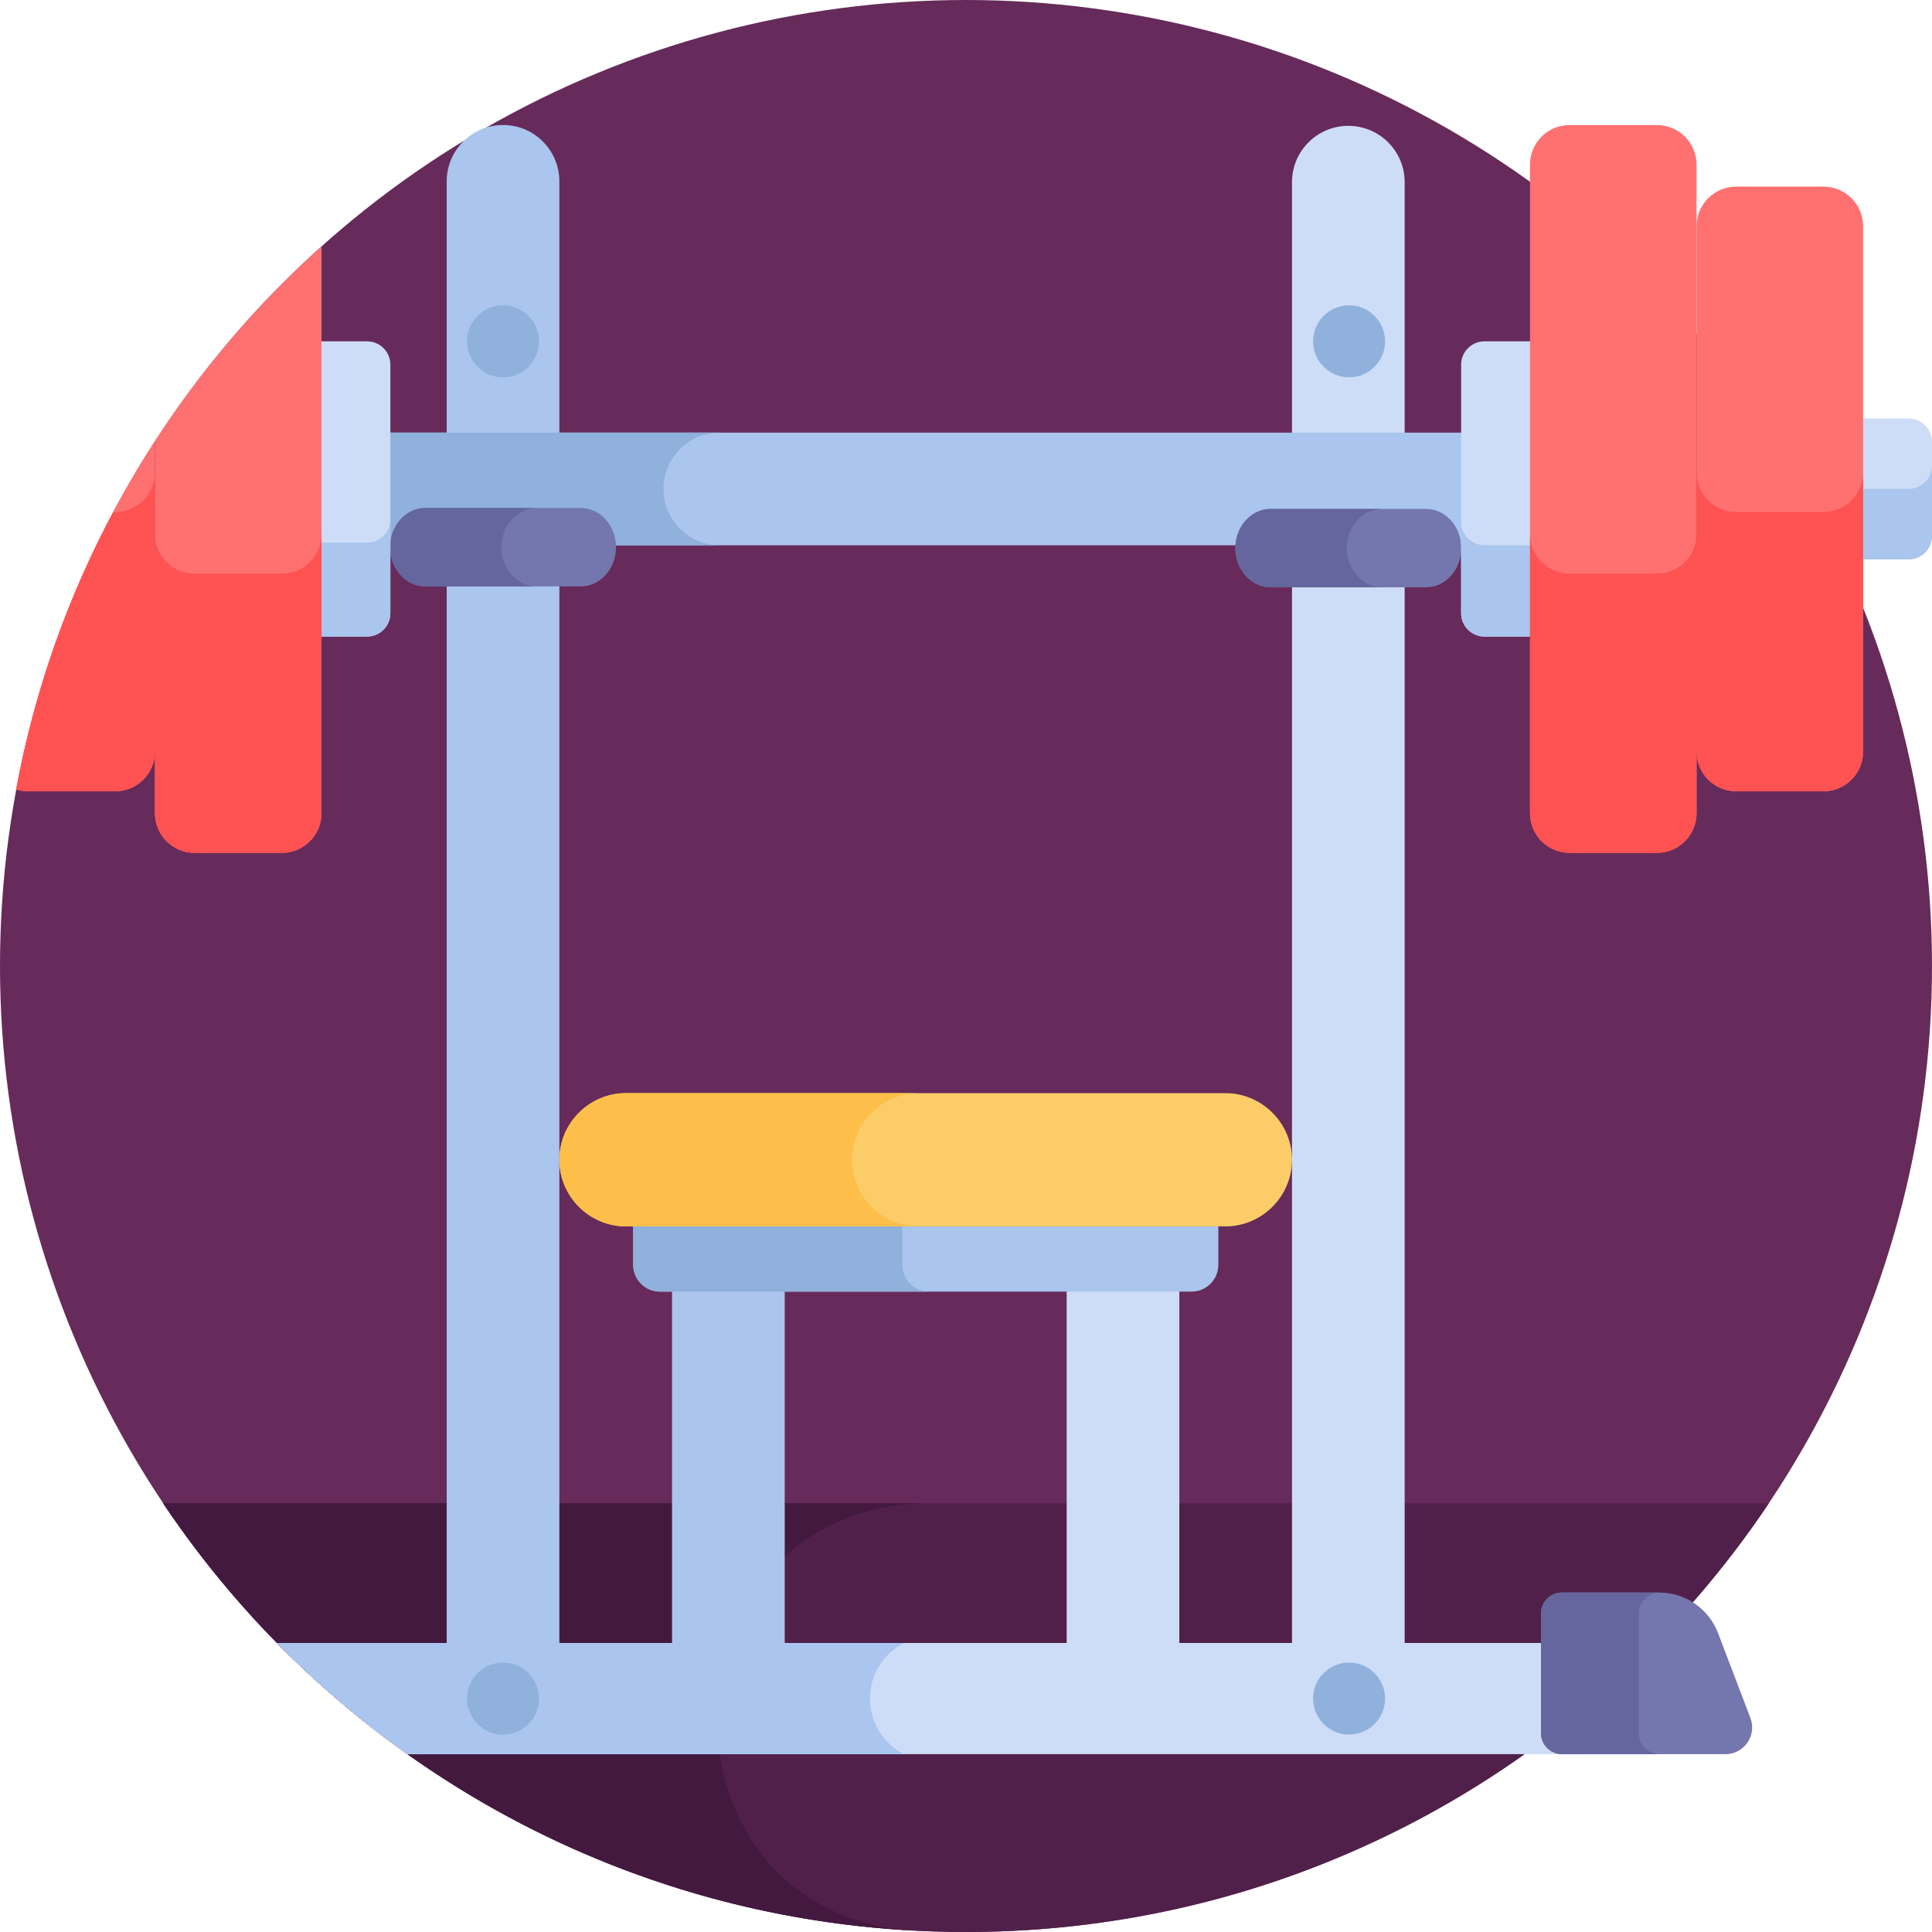 <?xml version="1.0" encoding="iso-8859-1"?>
<!-- Generator: Adobe Illustrator 19.0.0, SVG Export Plug-In . SVG Version: 6.00 Build 0)  -->
<svg version="1.1" id="Capa_1" xmlns="http://www.w3.org/2000/svg" xmlns:xlink="http://www.w3.org/1999/xlink" x="0px" y="0px"
	 viewBox="0 0 512 512" style="enable-background:new 0 0 512 512;" xml:space="preserve">
<circle style="fill:#662B5A;" cx="256" cy="256" r="256"/>
<path style="fill:#51204A;" d="M43.221,398.372C89.159,466.892,167.309,512,256,512s166.841-45.108,212.779-113.628H43.221z"/>
<path style="fill:#441940;" d="M246.751,398.372H43.221C87.006,463.68,160.053,507.72,243.599,511.705
	C170.143,508.201,173.211,398.372,246.751,398.372z"/>
<path style="fill:#CEDDF7;" d="M372.25,440.495V48.28c0-8.245-6.684-14.929-14.929-14.929s-14.929,6.684-14.929,14.929v392.215
	H372.25z"/>
<path style="fill:#AAC5EE;" d="M148.239,440.495V48.059c0-8.245-6.684-14.929-14.929-14.929s-14.929,6.684-14.929,14.929v392.436
	H148.239z"/>
<rect x="282.68" y="336.62" style="fill:#CEDDF7;" width="29.857" height="106.83"/>
<g>
	<rect x="178.1" y="336.62" style="fill:#AAC5EE;" width="29.857" height="106.83"/>
	<rect x="97.65" y="114.65" style="fill:#AAC5EE;" width="294.1" height="29.857"/>
</g>
<path style="fill:#8FB1DB;" d="M175.821,129.574L175.821,129.574c0-8.245,6.684-14.929,14.929-14.929H97.647v29.857h93.102
	C182.505,144.503,175.821,137.819,175.821,129.574z"/>
<path style="fill:#CEDDF7;" d="M107.95,464.87h305.977l-0.021-7.36v-22.102H73.407C84.02,446.208,95.572,456.08,107.95,464.87z"/>
<g>
	<path style="fill:#AAC5EE;" d="M230.549,450.139c0-6.419,3.654-11.975,8.989-14.731H73.407
		c10.613,10.8,22.165,20.672,34.543,29.462h131.588C234.203,462.114,230.549,456.558,230.549,450.139z"/>
	<path style="fill:#AAC5EE;" d="M167.801,325.01v10.187c0,3.917,3.175,7.091,7.092,7.091h140.886c3.917,0,7.092-3.175,7.092-7.091
		V325.01H167.801z"/>
</g>
<path style="fill:#8FB1DB;" d="M239.134,335.197V325.01h-71.333v10.187c0,3.917,3.175,7.092,7.092,7.092h71.333
	C242.309,342.288,239.134,339.113,239.134,335.197z"/>
<path style="fill:#FBCC68;" d="M324.734,325.01H165.898c-9.712,0-17.659-7.946-17.659-17.659l0,0
	c0-9.712,7.946-17.659,17.659-17.659h158.836c9.712,0,17.659,7.946,17.659,17.659l0,0
	C342.392,317.063,334.446,325.01,324.734,325.01z"/>
<path style="fill:#FDBF49;" d="M225.793,307.351c0-9.712,7.946-17.659,17.658-17.659h-77.554c-9.712,0-17.659,7.946-17.659,17.659
	c0,9.712,7.947,17.659,17.659,17.659h77.554C233.739,325.01,225.793,317.063,225.793,307.351z"/>
<g>
	<circle style="fill:#8FB1DB;" cx="357.52" cy="450.14" r="9.538"/>
	<circle style="fill:#8FB1DB;" cx="133.31" cy="450.14" r="9.538"/>
	<circle style="fill:#8FB1DB;" cx="357.52" cy="90.45" r="9.538"/>
	<circle style="fill:#8FB1DB;" cx="133.31" cy="90.45" r="9.538"/>
</g>
<path style="fill:#7477AD;" d="M439.681,422.041h-25.754c-3.065,0-5.55,2.485-5.55,5.55v31.73c0,3.065,2.485,5.55,5.55,5.55h43.333
	c4.958,0,8.379-4.965,6.613-9.598l-8.562-22.462C452.839,426.326,446.62,422.041,439.681,422.041z"/>
<path style="fill:#65669E;" d="M434.306,459.32v-31.729c0-3.04,2.444-5.505,5.474-5.546c-0.033,0-0.066-0.004-0.099-0.004h-25.754
	c-3.065,0-5.55,2.485-5.55,5.55v31.729c0,3.065,2.485,5.55,5.55,5.55h25.929C436.79,464.87,434.306,462.385,434.306,459.32z"/>
<g>
	<path style="fill:#7477AD;" d="M163.247,145.013c0-5.715-4.2-10.39-9.333-10.39h-41.207c-5.133,0-9.333,4.675-9.333,10.39
		c0,5.714,4.2,10.39,9.333,10.39h41.207C159.047,155.403,163.247,150.728,163.247,145.013z"/>
	<path style="fill:#7477AD;" d="M387.258,145.259c0-5.715-4.2-10.39-9.333-10.39h-41.207c-5.133,0-9.333,4.675-9.333,10.39
		c0,5.714,4.2,10.39,9.333,10.39h41.207C383.057,155.65,387.258,150.974,387.258,145.259z"/>
</g>
<g>
	<path style="fill:#65669E;" d="M132.905,145.013c0-5.715,4.2-10.39,9.333-10.39h-29.531c-5.133,0-9.333,4.675-9.333,10.39
		c0,5.714,4.2,10.39,9.333,10.39h29.531C137.105,155.403,132.905,150.728,132.905,145.013z"/>
	<path style="fill:#65669E;" d="M356.915,145.259c0-5.715,4.2-10.39,9.333-10.39h-29.531c-5.133,0-9.333,4.676-9.333,10.39
		s4.2,10.39,9.333,10.39h29.531C361.115,155.65,356.915,150.974,356.915,145.259z"/>
</g>
<path style="fill:#CEDDF7;" d="M82.995,168.7h14.264c3.421,0,6.194-2.773,6.194-6.194v-65.86c0-3.421-2.773-6.194-6.194-6.194
	H82.995V168.7z"/>
<path style="fill:#AAC5EE;" d="M97.259,143.81H82.995v24.89h14.264c3.421,0,6.194-2.773,6.194-6.194v-24.89
	C103.453,141.037,100.68,143.81,97.259,143.81z"/>
<path style="fill:#CEDDF7;" d="M406.569,168.7h-13.158c-3.421,0-6.194-2.773-6.194-6.194v-65.86c0-3.421,2.773-6.194,6.194-6.194
	h13.158V168.7z"/>
<path style="fill:#AAC5EE;" d="M387.217,138.309v24.197c0,3.421,2.773,6.194,6.194,6.194h13.158v-24.197h-13.158
	C389.99,144.503,387.217,141.73,387.217,138.309z"/>
<path style="fill:#CEDDF7;" d="M491.542,148.242h14.264c3.421,0,6.194-2.773,6.194-6.194v-24.945c0-3.421-2.773-6.194-6.194-6.194
	h-14.264V148.242z"/>
<path style="fill:#AAC5EE;" d="M505.806,129.576h-14.264v18.666h14.264c3.421,0,6.194-2.773,6.194-6.194v-18.666
	C512,126.803,509.227,129.576,505.806,129.576z"/>
<g>
	<path style="fill:#FF7171;" d="M405.463,215.501V43.651c0-5.811,4.711-10.521,10.521-10.521h23.103
		c5.811,0,10.521,4.71,10.521,10.521v171.85c0,5.811-4.711,10.521-10.521,10.521h-23.103
		C410.174,226.022,405.463,221.312,405.463,215.501z"/>
	<path style="fill:#FF7171;" d="M483.233,49.45H460.13c-5.811,0-10.521,4.711-10.521,10.521v139.21
		c0,5.811,4.711,10.521,10.521,10.521h23.103c5.811,0,10.521-4.711,10.521-10.521V59.971C493.754,54.16,489.043,49.45,483.233,49.45
		z"/>
	<path style="fill:#FF7171;" d="M41.062,116.908v98.593c0,5.811,4.71,10.521,10.521,10.521h23.103
		c5.811,0,10.521-4.71,10.521-10.521V65.319C68.317,80.457,53.45,97.803,41.062,116.908z"/>
	<path style="fill:#FF7171;" d="M4.279,209.219c0.997,0.313,2.057,0.484,3.158,0.484H30.54c5.811,0,10.521-4.711,10.521-10.521
		v-82.273C23.183,144.479,10.469,175.703,4.279,209.219z"/>
</g>
<g>
	<path style="fill:#FF5252;" d="M439.087,152.022h-23.103c-5.811,0-10.521-4.71-10.521-10.521v74c0,5.811,4.71,10.521,10.521,10.521
		h23.103c5.811,0,10.521-4.71,10.521-10.521v-74C449.609,147.312,444.898,152.022,439.087,152.022z"/>
	<path style="fill:#FF5252;" d="M483.233,135.703H460.13c-5.811,0-10.521-4.711-10.521-10.521v74c0,5.811,4.71,10.521,10.521,10.521
		h23.103c5.811,0,10.521-4.711,10.521-10.521v-74C493.754,130.992,489.043,135.703,483.233,135.703z"/>
	<path style="fill:#FF5252;" d="M74.686,152.022H51.583c-5.811,0-10.521-4.71-10.521-10.521v74c0,5.811,4.71,10.521,10.521,10.521
		h23.103c5.811,0,10.521-4.71,10.521-10.521v-74C85.207,147.312,80.496,152.022,74.686,152.022z"/>
	<path style="fill:#FF5252;" d="M30.54,135.703h-0.537c-12.102,22.688-20.902,47.402-25.724,73.516
		c0.997,0.313,2.057,0.484,3.158,0.484H30.54c5.811,0,10.521-4.711,10.521-10.521v-74C41.062,130.992,36.351,135.703,30.54,135.703z
		"/>
</g>
<g>
</g>
<g>
</g>
<g>
</g>
<g>
</g>
<g>
</g>
<g>
</g>
<g>
</g>
<g>
</g>
<g>
</g>
<g>
</g>
<g>
</g>
<g>
</g>
<g>
</g>
<g>
</g>
<g>
</g>
</svg>
